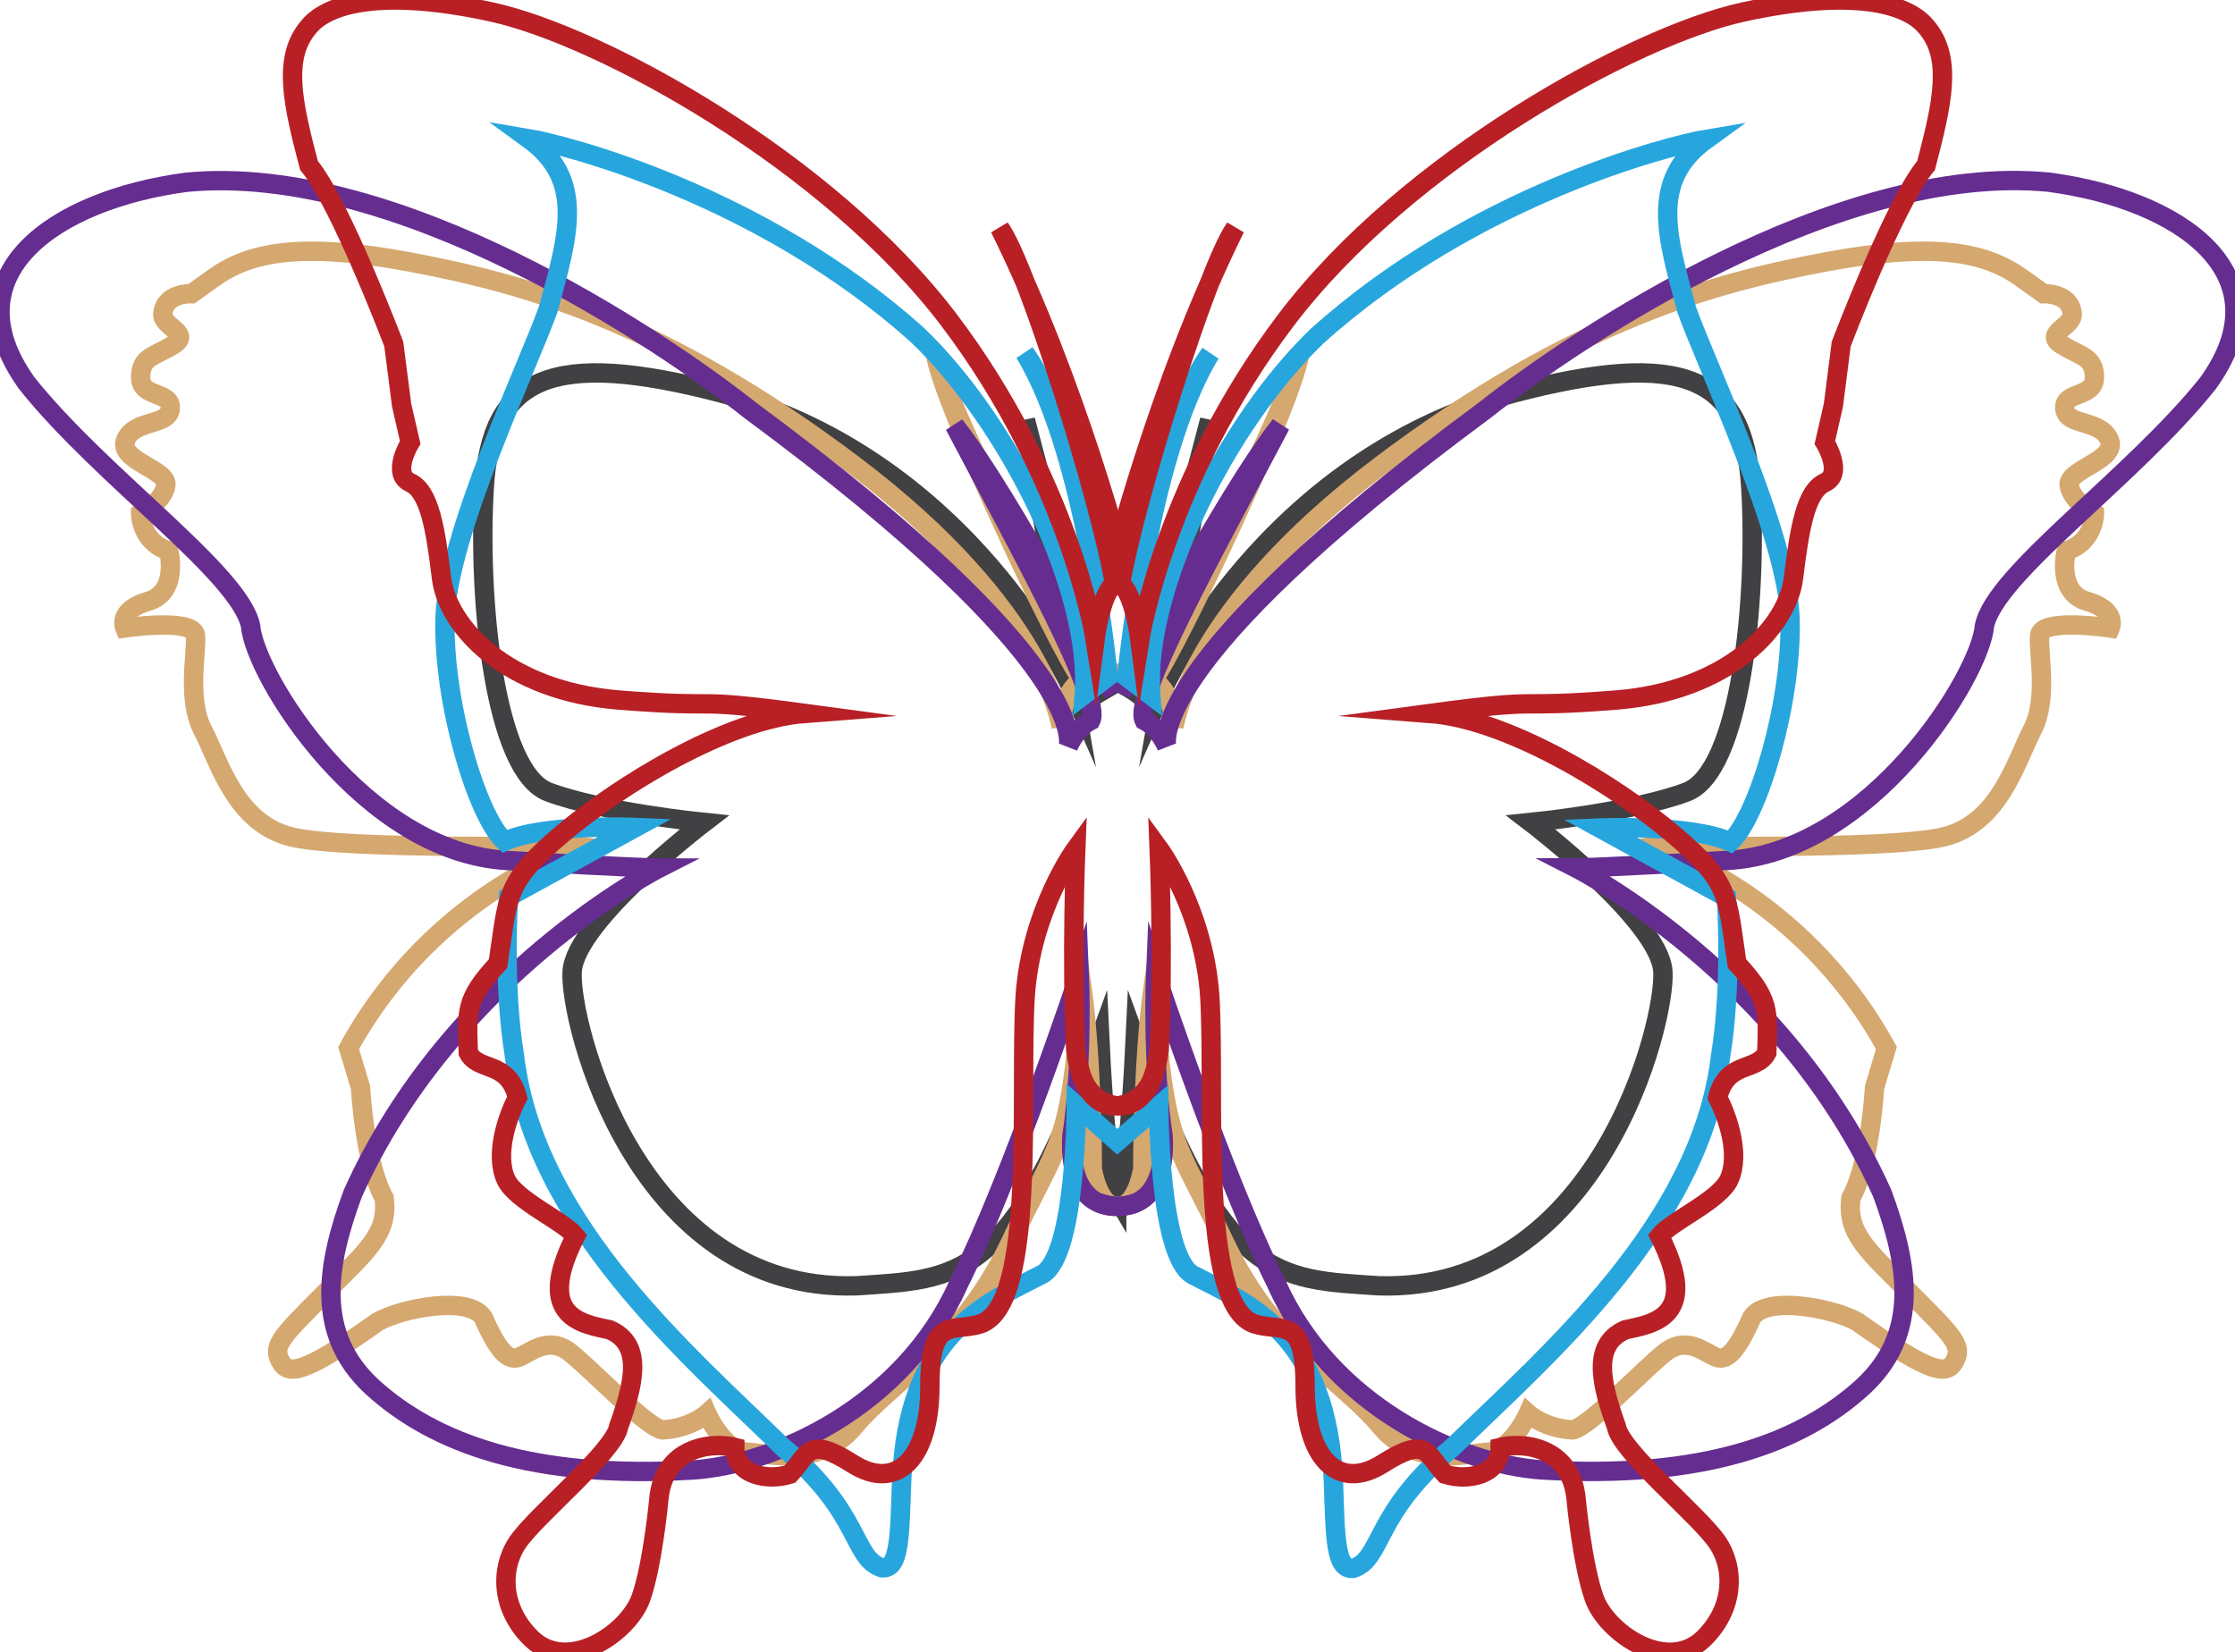 <?xml version="1.0" encoding="utf-8"?>
<!-- Generator: Adobe Illustrator 16.0.3, SVG Export Plug-In . SVG Version: 6.00 Build 0)  -->
<!DOCTYPE svg PUBLIC "-//W3C//DTD SVG 1.1//EN" "http://www.w3.org/Graphics/SVG/1.1/DTD/svg11.dtd">
<svg version="1.1" id="Layer_1" xmlns="http://www.w3.org/2000/svg" xmlns:xlink="http://www.w3.org/1999/xlink" x="0px" y="0px"
	 width="230.614px" height="170.496px" viewBox="134.787 164.223 230.614 170.496"
	 enable-background="new 134.787 164.223 230.614 170.496" xml:space="preserve">
<path fill="none" stroke="#414042" stroke-width="2" stroke-miterlimit="10" d="M250.011,287.827c0,0-1.045-1.743-1.744-16.401
	c-9.074,25.129-14.655,24.78-25.127,25.479c-22.686,0.697-29.663-27.223-29.316-32.456c0.352-5.236,13.611-15.356,13.611-15.356
	s-10.468-1.046-16.053-3.14c-5.583-2.096-7.329-19.894-6.632-31.41c0.701-11.518,6.982-14.309,24.431-9.771
	c25.826,6.979,36.295,30.711,36.295,30.711l-4.886-27.92L248,235.83l2.098-1.238c0,0,1.234,0.582,2.093,1.238l7.412-28.268
	l-4.887,27.92c0,0,10.471-23.732,36.294-30.711c17.449-4.537,23.73-1.746,24.431,9.771c0.697,11.517-1.048,29.314-6.632,31.41
	c-5.583,2.094-16.053,3.14-16.053,3.14s13.26,10.12,13.612,15.356c0.345,5.233-6.633,33.153-29.315,32.456
	c-10.473-0.697-16.056-0.35-25.129-25.479c-0.698,14.658-1.744,16.401-1.744,16.401H250.011z"/>
<path fill="none" stroke="#D5A86F" stroke-width="2" stroke-miterlimit="10" d="M250.098,288.68
	c1.987,0.153,2.601-3.826,2.601-3.826s0-11.011,1.07-18.812c1.225,16.978,2.293,15.599,7.34,26.308
	c5.05,10.707,12.394,14.53,16.065,18.967c3.668,4.438,8.718,2.91,11.162,2.757c2.447-0.153,4.13-3.978,4.13-3.978
	s1.686,1.531,4.592,1.68c1.681-0.303,7.188-6.112,9.482-7.955c2.292-1.83,4.13,0,5.355,0.464c1.223,0.457,2.292-1.071,3.668-4.132
	c1.53-2.293,8.415-0.918,10.859,0.459c7.954,5.658,9.33,5.506,10.096,3.977c0.764-1.531-0.152-2.445-4.641-6.934
	c-4.488-4.487-6.525-6.117-6.118-9.787c2.042-3.674,2.447-11.424,2.447-11.424s0,0,1.226-4.078
	c-8.975-16.315-24.064-20.803-24.064-20.803c0.813-0.103,24.116,0.405,29.929-0.969c5.812-1.379,7.494-7.803,9.176-11.015
	c1.686-3.212,0.61-7.952,0.767-9.79c0.152-1.834,7.295-0.764,7.295-0.764s0.81-1.834-2.398-2.753
	c-3.214-0.919-2.145-5.202-2.145-5.202c2.905-0.917,2.905-3.823,2.905-3.823s-2.293-1.224-2.6-2.906
	c-0.307-1.683,5.046-2.601,4.132-4.741c-0.919-2.141-4.438-1.378-4.587-3.213c-0.154-1.834,3.055-1.071,3.055-3.213
	c0-2.141-1.376-2.141-3.364-3.364c-1.986-1.226,1.194-1.843,1.07-3.212c-0.195-2.203-2.957-2.068-2.957-2.068
	s-1.691-1.211-2.241-1.605c-3.614-2.591-8.72-3.822-20.192-1.682c-11.474,2.143-26,5.967-45.887,20.956
	c-19.885,14.993-21.415,27.075-21.415,27.075s0.151-3.363-2.142-4.895c2.293-2.908,14.989-29.826,15.144-33.955
	c-1.376,7.34-15.909,33.344-15.909,33.344s-3.1-0.152-4.781,0h3.75c-1.681-0.152-4.78,0-4.78,0s-14.533-26.004-15.909-33.344
	c0.153,4.129,12.848,31.047,15.143,33.955c-2.294,1.531-2.14,4.895-2.14,4.895s-1.533-12.082-21.417-27.075
	c-19.885-14.989-34.413-18.813-45.887-20.956c-11.475-2.141-16.579-0.909-20.192,1.682c-0.549,0.395-2.241,1.605-2.241,1.605
	s-2.762-0.135-2.959,2.068c-0.123,1.369,3.06,1.986,1.074,3.212c-1.99,1.224-3.367,1.224-3.367,3.364
	c0,2.142,3.211,1.379,3.056,3.213c-0.149,1.835-3.669,1.072-4.589,3.213c-0.914,2.141,4.44,3.059,4.133,4.741
	c-0.307,1.683-2.6,2.906-2.6,2.906s0,2.906,2.906,3.823c0,0,1.069,4.283-2.143,5.202c-3.211,0.919-2.399,2.753-2.399,2.753
	s7.142-1.07,7.295,0.764c0.153,1.838-0.92,6.578,0.764,9.79c1.681,3.212,3.364,9.636,9.176,11.015
	c5.812,1.374,29.114,0.866,29.93,0.969c0,0-15.091,4.486-24.066,20.803c1.225,4.078,1.225,4.078,1.225,4.078
	s0.407,7.75,2.448,11.424c0.41,3.67-1.632,5.301-6.118,9.787c-4.487,4.488-5.404,5.402-4.641,6.934
	c0.767,1.529,2.142,1.684,10.094-3.977c2.446-1.377,9.332-2.752,10.862-0.459c1.376,3.061,2.445,4.589,3.668,4.132
	c1.225-0.464,3.064-2.294,5.356-0.464c2.295,1.843,7.802,7.652,9.482,7.955c2.906-0.147,4.592-1.68,4.592-1.68
	s1.681,3.823,4.129,3.978c2.445,0.153,7.494,1.683,11.164-2.757c3.673-4.437,11.014-8.26,16.064-18.967
	c5.046-10.709,6.116-9.33,7.341-26.308c1.07,7.801,1.07,18.812,1.07,18.812S248.109,288.833,250.098,288.68z"/>
<g>
	<path fill="none" stroke="#662D91" stroke-width="2" stroke-miterlimit="10" d="M249.683,235.843c0,0-10.549-20.308-16.402-27.728
		c7.417,14.061,15.227,28.115,14.058,30.455c-1.561,0.783-2.345,2.739-2.345,2.739s3.12-8.206-32.809-34.757
		c-9.371-7.422-36.483-25.633-58.188-23.518c-13.569,1.807-24.596,9.463-16.401,20.791c7.812,9.754,21.873,19.519,23.046,24.982
		c0.385,5.082,11.718,23.433,26.552,24.216c13.273,0.777,15.621,0.777,15.621,0.777s-21.479,10.938-31.628,33.588
		c-2.733,7.418-3.908,14.447,1.953,19.909c6.477,5.929,16.663,9.585,33.189,8.612c8.549-0.594,21.746-6.604,27.343-19.149
		c5.462-10.932,12.488-32.022,12.488-32.022s0.394,8.977-0.775,16.797c-0.334,6.742,3.452,7.919,6.594,6.824"/>
	<path fill="none" stroke="#662D91" stroke-width="2" stroke-miterlimit="10" d="M250.504,235.826c0,0,10.551-20.312,16.405-27.73
		c-7.416,14.062-15.231,28.121-14.062,30.465c1.567,0.783,2.344,2.738,2.344,2.738s-3.119-8.205,32.814-34.76
		c9.378-7.418,36.486-25.633,58.188-23.516c13.565,1.804,24.593,9.463,16.396,20.783c-7.805,9.756-21.869,19.527-23.039,24.992
		c-0.387,5.072-11.714,23.431-26.557,24.213c-13.274,0.774-15.608,0.774-15.608,0.774s21.467,10.939,31.62,33.586
		c2.73,7.419,3.904,14.454-1.956,19.918c-6.469,5.927-16.659,9.585-33.186,8.615c-8.555-0.598-21.741-6.609-27.34-19.16
		c-5.469-10.934-12.496-32.02-12.496-32.02s-0.391,8.979,0.779,16.793c0.33,6.748-3.457,7.92-6.599,6.825"/>
</g>
<g>
	<g>
		<path fill="none" stroke="#27A6DE" stroke-width="2" stroke-miterlimit="10" d="M251.062,234.1c0,0,2.662-25.404,8.606-33.391
			C253.152,211.358,251.062,234.1,251.062,234.1s0,0,2.457,1.867c-0.816-10.836,7.858-28.164,17.215-37.102
			c16.181-14.549,36.463-19.668,40.144-20.281c-5.938,4.297-4.091,10.038-2.042,17.618c2.042,5.734,10.44,23.353,10.654,31.952
			c0.199,8.608-3.282,20.286-6.152,22.95c-4.096-1.85-13.513-1.439-13.513-1.439l13.105,7.173c0,0,0.61,9.011-0.611,16.386
			c-2.056,17.418-18.034,30.939-27.66,40.356c-8.207,6.851-7.171,11.469-10.239,12.481c-1.85,0.186-1.85-3.051-2.049-8.998
			c-0.617-15.162-8.598-18.229-14.546-21.299c-3.479-2.053-3.479-17.418-3.479-17.418l-4.282,3.69l0,0l-4.222-3.744
			c0,0,0,15.365-3.478,17.405c-5.943,3.076-13.925,6.152-14.542,21.306c-0.209,5.938-0.209,9.187-2.049,8.999
			c-3.073-1.014-2.037-5.633-10.249-12.479c-9.625-9.428-25.604-22.943-27.654-40.355c-1.227-7.38-0.613-16.395-0.613-16.395
			l13.106-7.166c0,0-9.416-0.406-13.519,1.436c-2.864-2.665-6.346-14.34-6.14-22.949c0.204-8.6,8.606-26.217,10.648-31.951
			c2.053-7.581,3.889-13.316-2.042-17.619c3.682,0.619,23.964,5.74,40.147,20.277c9.349,8.932,18.033,26.279,17.207,37.107
			c2.462-1.869,2.462-1.869,2.462-1.869s-2.097-22.74-8.607-33.392c5.944,7.986,8.607,33.392,8.607,33.392"/>
	</g>
</g>
<g>
	<path fill="none" stroke="#B82025" stroke-width="2" stroke-miterlimit="10" d="M253.312,276.244
		c-1.068,2.15-6.451,4.604-7.528-3.688c-0.456-9.524,0-20.744,0-20.744s-4.606,6.299-5.215,15.211
		c-0.623,10.14,1.223,31.811-4.61,33.811c-2.919,0.912-5.225-0.932-5.225,6.443c0,7.378-3.382,10.91-7.984,7.988
		c-4.615-2.912-4.461-1.074-6.46,1.084c-2.458,0.754-5.689,0-5.689-2.771c-2.458-0.612-7.367,0-7.836,5.377
		c0,0-0.609,6.604-1.836,10.137c-1.235,3.536-7.38,7.84-11.219,4.303c-3.229-3.072-3.374-7.213-1.534-9.983
		c1.845-2.767,9.988-9.375,10.449-11.986c1.534-4.297,2.612-8.444-0.921-9.979c-2.769-0.612-7.836-1.234-3.532-9.679
		c-1.236-1.539-6.203-3.684-7.184-5.845c-1.175-2.61,0.153-6.45,1.188-8.45c-0.971-3.838-3.996-2.615-5.065-4.605
		c-0.158-4.455-0.315-5.539,3.067-9.217c1.078-7.066,0.614-8.297,6.604-13.375c5.991-5.069,17.052-11.826,25.038-12.441
		c-12.595-1.692-7.678-0.465-19.195-1.377c-11.531-0.93-17.671-7.536-18.285-12.605c-0.614-5.066-1.231-8.906-3.229-9.834
		c-1.998-0.912,0-4.146,0-4.146l-0.882-3.84l-0.81-6.301c0,0-5.531-14.592-8.752-18.438c-1.692-6.451-2.765-11.145,0-14.332
		c1.998-2.416,7.678-3.946,18.897-1.491c11.22,2.458,34.723,15.36,47.17,31.806c12.438,16.442,15.045,32.877,15.045,32.877
		s0.626-4.76,2.002-5.688c-1.376-8.293-8.905-32.571-11.832-36.713c7.994,16.131,12.804,34.895,12.804,34.895"/>
	<path fill="none" stroke="#B82025" stroke-width="2" stroke-miterlimit="10" d="M246.865,276.251
		c1.074,2.146,6.457,4.604,7.533-3.694c0.457-9.523,0-20.742,0-20.742s4.61,6.304,5.217,15.218
		c0.617,10.132-1.219,31.803,4.613,33.803c2.93,0.912,5.225-0.931,5.225,6.444c0,7.377,3.379,10.908,7.994,7.986
		c4.609-2.912,4.453-1.074,6.447,1.084c2.467,0.762,5.688,0,5.688-2.771c2.46-0.612,7.375,0,7.837,5.377
		c0,0,0.618,6.604,1.847,10.138c1.229,3.543,7.369,7.838,11.213,4.307c3.226-3.077,3.384-7.217,1.538-9.988
		c-1.846-2.766-9.991-9.375-10.448-11.986c-1.537-4.297-2.612-8.443,0.925-9.979c2.759-0.612,7.832-1.234,3.529-9.68
		c1.228-1.539,6.209-3.683,7.184-5.844c1.177-2.611-0.158-6.443-1.188-8.445c0.968-3.842,3.988-2.611,5.07-4.61
		c0.146-4.453,0.308-5.539-3.077-9.218c-1.071-7.065-0.607-8.297-6.604-13.368c-5.994-5.075-17.056-11.825-25.04-12.443
		c12.594-1.696,7.677-0.469,19.203-1.381c11.521-0.93,17.67-7.536,18.274-12.605c0.627-5.066,1.239-8.906,3.237-9.834
		c1.996-0.912,0-4.141,0-4.141l0.88-3.841l0.805-6.306c0,0,5.525-14.592,8.757-18.43c1.688-6.453,2.767-11.152,0-14.332
		c-1.99-2.417-7.68-3.954-18.896-1.499c-11.216,2.458-34.725,15.36-47.165,31.806c-12.446,16.442-15.06,32.887-15.06,32.887
		s-0.612-4.77-1.999-5.697c1.386-8.293,8.915-32.571,11.829-36.713c-7.989,16.131-12.736,35.2-12.736,35.2"/>
</g>
</svg>
